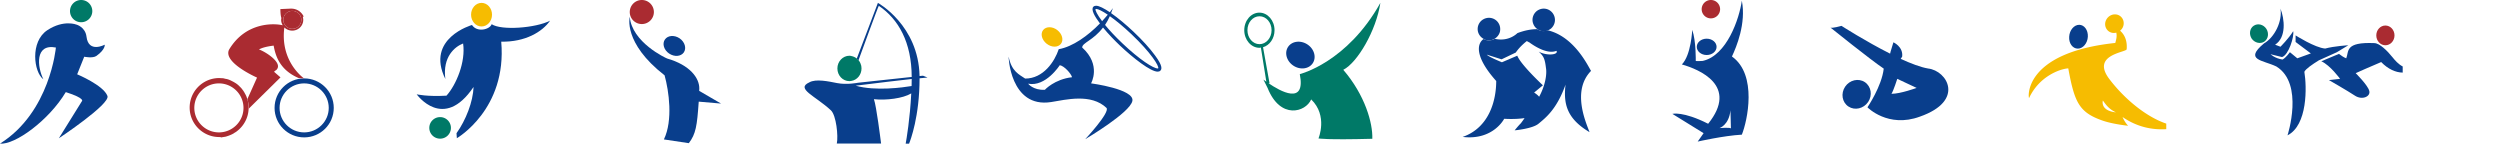 <svg width="870" height="50" fill="none" xmlns="http://www.w3.org/2000/svg"><path d="M836.14 25.265v-2.132c-1.506-.79-2.655-2.092-3.605-3.276-1.704-2.132-4.437-4.856-6.298-4.856-10.299-.434-8.754 2.842-9.744 5.29-.793-.276-1.822-.987-2.535-1.54l-6.14 2.566c3.09 1.382 6.536 6.12 6.536 6.12l-3.882.434s6.456 3.71 9.03 5.408c2.576 1.697 5.586.276 4.992-1.698-.555-2.013-4.714-6.119-4.714-6.119s5.427-2.447 8.873-3.868c2.376 2.447 5.03 3.632 7.486 3.671z" fill="#093E8C"/><path d="M817.205 15.751s-4.872.277-8.041 1.145c-3.565-.276-10.299-4.58-10.299-4.58v2.29l5.308 3.988-4.714 1.697-2.574-2.132s-1.426 2.014-2.575 2.566c-2.733-.434-4.159-1.855-4.159-1.855l4 .987c2.298-.71 4.279-7.146 3.882-9.001-1.584 2.566-4.436 5.408-4.436 5.408l-1.862-.71c4.001-2.566 3.288-9.001 1.862-12.554.713 4.421-2.02 9.988-5.743 12.12-7.011 5.842-.436 5.724 4.317 8.013 9.744 6 3.882 23.963 3.882 23.963 7.01-3.553 6.734-16.857 5.862-22.107.436-.987 2.733-2.566 5.03-3.987l6.299-2.843 3.96-2.408z" fill="#093E8C"/><path d="M830.118 15.751c1.75 0 3.169-1.538 3.169-3.434 0-1.897-1.42-3.435-3.17-3.435s-3.168 1.538-3.168 3.435c0 1.896 1.419 3.434 3.169 3.434z" fill="#AA2B31"/><path d="M787.973 14.488c1.386-.948 1.703-2.921.713-4.461-1.03-1.54-2.97-2.013-4.397-1.066-1.386.908-1.703 2.921-.713 4.461 1.03 1.5 3.01 1.974 4.397 1.066z" fill="#007967"/><path d="M753.861 44.951v-1.934c-7.169-2.409-14.774-8.843-19.844-15.555-6.377-8.448 5.822-9.198 6.06-10.303.277-3.04-.792-5.211-2.297-6.474a3.261 3.261 0 0 0 1.267-2.448c.08-1.776-1.267-3.237-3.05-3.237-1.782 0-3.287 1.46-3.406 3.237-.08 1.777 1.267 3.237 3.05 3.237.277 0 .554-.04.832-.118.277 1.342 0 2.29-.357 3.592-32.678 3.474-30.222 19.66-29.985 19.147 3.526-7.54 10.695-10.107 13.626-10.304 2.179 11.764 3.684 15.317 12.002 18.2 3.684 1.262 8.833 1.776 8.833 1.776s-1.149-1.106-1.94-3.04c4.871 3.356 10.06 4.54 15.21 4.224zM731.8 34.963c1.03 1.46 2.139 3.04 4.555 4.145-5.664-.631-4.555-4.145-4.555-4.145z" fill="#F6BC01"/><path d="M723.084 16.922c1.782 0 3.367-1.855 3.486-4.145.119-2.29-1.228-4.145-3.01-4.145-1.783 0-3.368 1.855-3.486 4.145-.159 2.29 1.188 4.145 3.01 4.145zm-64.18-2.198l-.99 3.277-.158.67C649.2 14.37 640.842 9 640.842 9s-3.327.947-3.842.592c0 0 13.943 11.212 18.538 14.29-.674 6.12-5.665 13.463-5.665 13.463s7.13 7.342 18.26 3.237c15.765-5.527 9.507-15.989 2.852-16.739-2.574-.434-5.98-1.737-9.546-3.355.12-.197.317-.434.515-.79.396-3.474-3.05-4.974-3.05-4.974zm-.673 17.923c.713-1.105 2.02-5.211 2.02-5.211l6.734 3.158s-5.585 2.053-8.754 2.053z" fill="#093E8C"/><path d="M648.962 28.58c-2.218-1.46-5.268-.75-6.853 1.58-1.584 2.368-1.07 5.448 1.149 6.908 2.218 1.46 5.268.75 6.853-1.579 1.584-2.329 1.069-5.408-1.15-6.908zm-46.246-8.92c1.545-3.277 4.99-11.528 3.446-19.423-.871 6.198-5.189 19.107-13.626 20.962-2.258.158-2.416 0-2.416 0s.158-6.869-1.228-10.817c0 0-.356 8.764-3.604 12.041 6.06 1.737 19.844 7.382 9.15 20.647C585.644 38.609 582 39.635 582 39.635l10.853 6.711-2.06 2.922s8.992-2.053 15.37-2.409c1.9-4.697 5.505-20.844-3.447-27.2zm-4.318 24.91s3.288-1.027 3.803-6.198c0 0 .158 5.921.158 6.356-.04-.474-3.96-.158-3.96-.158z" fill="#093E8C"/><path d="M593.923 19.146c1.903 0 3.446-1.272 3.446-2.842s-1.543-2.842-3.446-2.842c-1.903 0-3.446 1.272-3.446 2.842s1.543 2.842 3.446 2.842z" fill="#093E8C"/><path d="M595.388 6.395a3.203 3.203 0 0 0 3.209-3.197A3.203 3.203 0 0 0 595.388 0a3.203 3.203 0 0 0-3.208 3.198 3.203 3.203 0 0 0 3.208 3.197z" fill="#AA2B31"/><path d="M516.209 6.71c.04 0 .04-.039.08-.039-.04.04-.04.04-.08.04zm1.941-.512c-.634 0-1.268.158-1.783.434a3.96 3.96 0 0 1 1.782-.434z" fill="red"/><path d="M516.288 6.671c.04 0 .08-.04.08-.04-.04.04-.04.04-.08.04z" fill="#5DA3F2"/><path d="M553.68 24.673c-1.149-1.895-5.902-11.962-15.091-14.133a4.164 4.164 0 0 1-1.426.277 3.872 3.872 0 0 1-2.219-.672c-2.099 0-4.396.435-6.892 1.382 0 0-2.93 3.119-7.882 1.974a3.873 3.873 0 0 1-2.02.553 3.73 3.73 0 0 1-1.862-.474c-2.218 1.5-3.327 5.961 4.397 14.607 0 6.553-2.297 16.185-11.685 19.462 10.655 1.263 14.458-6.317 14.458-6.317s3.723.277 7.09-.236a29.758 29.758 0 0 1-1.268 1.776c-1.03 1.026-2.178 2.487-2.178 2.487s6.179-.553 8.278-2.29c2.416-2.013 6.338-4.934 9.427-13.62-.752 6.554.317 11.765 8.358 16.542-1.505-3.908-6.1-14.528.515-21.318zm-18.22-6.711c1.663 1.54 2.138 2.329 2.534 5.685.357 1.934-.118 5.882-2.376 10.027-.634-.79-1.743-1.46-1.743-1.46l3.05-2.527s-7.684-7.146-8.912-10.304l-5.348 2.29s-4.832-1.974-5.228-2.645l5.11 1.618 4.95-2.368c1.506-2.25 3.843-3.987 3.843-3.987s.356.197.911.552c-.198-.158-.396-.355-.594-.513 0 0 6.06 4.974 9.982 3.356.871 1.342-3.209 1.894-6.18.276z" fill="#093E8C"/><path d="M520.17 13.461c.832-.513 1.506-1.342 1.783-2.329.04-.158.08-.316.08-.434v-.079c.039-.158.039-.316.039-.513a3.899 3.899 0 0 0-3.922-3.908 3.96 3.96 0 0 0-1.782.434c-.04 0-.08.04-.08.04-.039 0-.039.039-.079.039a3.882 3.882 0 0 0-1.98 3.395c0 .158 0 .355.04.513v.079a3.942 3.942 0 0 0 2.06 2.842l-.04.04a3.73 3.73 0 0 0 1.861.474c.753 0 1.426-.237 2.02-.593zm18.379-2.841h-.04c.08-.04.159-.04.238-.08.357-.158.673-.355.99-.592.08-.04.12-.118.198-.197l.04-.04a3.905 3.905 0 0 0 1.149-2.763c0-2.172-1.743-3.948-3.922-3.948a3.94 3.94 0 0 0-1.505.316c-1.98.829-2.931 3.158-2.06 5.132a3.74 3.74 0 0 0 1.466 1.737h-.08a3.872 3.872 0 0 0 2.219.671c.396.04.871-.04 1.307-.237zm-81.723 11.392c1.36-2.03.546-4.952-1.819-6.526-2.365-1.574-5.385-1.204-6.746.827-1.36 2.03-.546 4.952 1.82 6.526 2.364 1.574 5.384 1.204 6.745-.827z" fill="#093E8C"/><path d="M480.373 1c-11.605 20.805-28.043 24.792-28.043 24.792 2.178 11.093-6.932 5.882-10.893 3.158h.356l-2.257-12.514c2.297-.671 4-3.04 4-5.922 0-3.356-2.376-6.119-5.268-6.119-2.891 0-5.268 2.724-5.268 6.119 0 3.356 2.377 6.119 5.268 6.119.159 0 .357-.04.515-.079l1.901 11.883c-.633-.435-1.03-.75-1.03-.75l1.466 2.92c4.436 11.134 13.27 8.41 15.17 3.988 5.902 5.685 2.536 13.58 2.536 13.58s2.733.553 18.735.119c.198-5.448-2.535-15.199-10.1-24.002 4.911-2.488 11.447-13.62 12.912-23.292zm-42.065 14.37c-2.337 0-4.199-2.171-4.199-4.856 0-2.684 1.862-4.856 4.199-4.856 2.337 0 4.198 2.172 4.198 4.856 0 2.684-1.9 4.856-4.198 4.856z" fill="#007967"/><path d="M364.241 15.225c1.703 1.342 3.921 1.342 4.951.04 1.03-1.303.476-3.435-1.228-4.777-1.703-1.343-3.921-1.343-4.95-.04-1.03 1.303-.476 3.435 1.227 4.777z" fill="#F6BC01"/><path d="M401.95 19.291c-1.782-2.448-4.436-5.369-7.486-8.25-2.456-2.33-5.308-4.738-7.803-6.475.198-.553.435-1.105.633-1.737l-1.07 1.421c-2.02-1.342-3.722-2.25-4.792-2.25-.396 0-.713.118-.95.355-.872.948.356 3.237 2.297 5.803-4.16 4.264-9.427 8.093-14.339 8.962-1.426 4.303-5.347 10.224-11.685 10.224-2.06-1.42-4.713-2.447-5.743-7.58-.12-.63.396 18.002 14.774 15.752 5.15-.829 13.943-3.08 19.29 2.053 1.228 1.618-7.407 10.856-7.407 10.856s15.606-9.198 16.399-13.304c.831-4.105-14.379-6.119-14.379-6.119s3.684-6.355-3.09-12.474c0-1.658 3.843-2.448 7.25-6.948 1.9 2.329 4.238 4.697 5.94 6.316 4.596 4.342 10.616 9.04 13.072 9.04.396 0 .753-.118.95-.355.516-.513.872-1.619-1.86-5.29zm-38.342 11.962c-4.08.197-5.823-2.132-5.823-2.132 6.14 1.224 11.012-6.435 11.012-6.435 1.544.237 3.96 2.921 4.277 4.185-6.14.71-9.466 4.382-9.466 4.382zm19.924-23.884c-1.743-2.33-2.496-3.869-2.258-4.224 0 0 .04-.04.158-.04.713 0 2.14.711 4.08 2.014-.634.71-1.268 1.5-1.98 2.25zm19.527 16.422s-.04.04-.158.04c-1.505 0-6.298-3.04-12.28-8.725-2.574-2.447-4.594-4.618-6.06-6.434.595-.869 1.149-1.895 1.664-3.04 2.1 1.46 4.634 3.553 7.486 6.237 6.892 6.514 9.744 11.212 9.348 11.922zm-81.864 2.553l-1.188.119C319.651 8.777 305.51 1 305.51 1l-7.368 19.423c.199.158.397.355.595.592.871-2.369 6.812-18.673 7.09-18.989 6.852 4.659 11.407 12.673 11.447 24.753l-18.656 2.013s-3.922.79-7.328.118c-2.812-.552-7.407-1.579-9.665-.236-4.832 2.21 2.139 4.697 7.526 9.71 1.862 1.738 2.614 8.962 2.06 11.568h15.408c-.238-1.816-1.624-12.988-2.496-15.436 4.239.474 10.14-.276 12.993-2.013-.436 8.764-1.664 16.028-1.941 17.488h1.188c.475-1.184 3.644-9.474 3.644-22.739 1.782-.197 2.773-.276 2.773-.276l-1.585-.632zm-3.96 3.593c-2.773.473-12.597 1.855-19.45-.119 8.319-1.066 15.092-1.816 19.489-2.329 0 .83-.04 1.619-.04 2.448z" fill="#093E8C"/><path d="M298.143 20.344c-.515-.395-1.149-.71-1.822-.83-.04 0-.08 0-.12-.039-.078 0-.158-.04-.197-.04-.12 0-.238-.039-.396-.039-2.298 0-4.199 1.974-4.199 4.422 0 2.447 1.862 4.421 4.199 4.421.237 0 .435-.04.673-.079 1.98-.315 3.525-2.131 3.525-4.342 0-.277-.04-.592-.079-.869 0-.079-.04-.158-.08-.276 0-.04 0-.079-.039-.118-.158-.632-.475-1.185-.91-1.698-.16-.158-.357-.316-.555-.513z" fill="#007967"/><path d="M239.714 49.82c2.455-3.237 2.852-5.96 3.446-14.448l7.763.67-7.605-4.42c0-.277.04-.554.04-.87 0-3.592-3.209-8.092-11.17-10.382-.555-.197-12.28-5.645-13.032-14.527 0 0-2.456 9.04 12.12 20.37 1.506 5.448 2.971 15.633-.237 22.304l8.675 1.303z" fill="#093E8C"/><path d="M232.861 18.633c1.822 1.224 4.08 1.066 5.11-.394.99-1.461.356-3.632-1.466-4.896-1.822-1.223-4.08-1.066-5.11.395-1.03 1.46-.356 3.671 1.466 4.895z" fill="#093E8C"/><path d="M223.355 8.37a4.192 4.192 0 0 0 4.198-4.185A4.192 4.192 0 0 0 223.355 0a4.192 4.192 0 0 0-4.199 4.185 4.192 4.192 0 0 0 4.199 4.184z" fill="#AA2B31"/><path d="M191.423 7.198c-4.991 2.566-16.953 3.474-20.32 1.224-.673 1.895-5.11 2.96-6.853.276 0 0-16.28 4.619-9.268 18.791-1.03-7.777 3.367-11.29 6.179-12.356.95 6.435-2.416 14.409-5.783 18.16-6.734.394-10.378-.474-10.378-.474s9.308 13.027 19.805-2.566c-.198 5.21-2.693 11.566-5.941 16.106l.118 1.737S176.49 38.03 174.43 14.501c8.318.158 14.3-3.395 16.993-7.303z" fill="#093E8C"/><path d="M167.578 9.211c2.013 0 3.644-1.838 3.644-4.105 0-2.268-1.631-4.106-3.644-4.106-2.012 0-3.644 1.838-3.644 4.106 0 2.267 1.632 4.105 3.644 4.105z" fill="#F6BC01"/><path d="M153.16 48.254a3.757 3.757 0 0 0 3.763-3.75 3.757 3.757 0 0 0-3.763-3.75 3.757 3.757 0 0 0-3.763 3.75 3.757 3.757 0 0 0 3.763 3.75z" fill="#007967"/><path d="M105.848 27.282c-5.704 0-10.299 4.619-10.299 10.264 0 5.685 4.634 10.264 10.299 10.264 5.703 0 10.298-4.58 10.298-10.264 0-5.685-4.634-10.264-10.298-10.264zm0 18.791c-4.714 0-8.556-3.829-8.556-8.527 0-4.698 3.842-8.527 8.556-8.527 4.713 0 8.555 3.83 8.555 8.527 0 4.698-3.842 8.527-8.555 8.527z" fill="#093E8C"/><path d="M86.518 37.862l11.09-10.935-2.217-1.935c.356-.552.713-.355 1.148-1.145 1.347-2.368-4.278-5.921-6.417-6.632.951-.552 2.536-1.026 5.11-1.342.594 3.198 1.901 8.409 8.714 11.29 1.228.08 1.704.119 1.862.119-.277-.197-8.397-5.961-6.852-17.725a3.975 3.975 0 0 0 2.733 1.105c2.139 0 3.842-1.697 3.842-3.75 0-.355-.08-.71-.159-1.066l.317-.079s-1.148-2.882-4.634-2.763l-3.486.157s0 2.132.357 3.12c-.04.197-.08.433-.08.63 0 .711.198 1.343.555 1.896-2.575-.671-12.794-1.421-18.696 8.487-2.179 4.5 9.744 9.712 9.744 9.712l-3.367 7.5c.317.987.476 2.014.476 3.08-.04.079-.04.158-.04.276zm15.21-34.069c1.703 0 3.13 1.382 3.13 3.119a3.13 3.13 0 0 1-3.13 3.118c-1.703 0-3.129-1.381-3.129-3.118 0-1.737 1.426-3.119 3.13-3.119z" fill="#AA2B31"/><path d="M76.893 47.81c.119 0 .237 0 .317-.04.079 0 .158 0 .198-.039.119 0 .198-.04.317-.04.079 0 .158-.039.237-.039.08 0 .198-.04.278-.04.079 0 .158-.039.237-.039.08-.04.159-.04.277-.079.08-.04.159-.04.238-.079.08-.04.159-.04.238-.079.079-.039.158-.039.237-.079.08-.039.159-.039.238-.078.08-.04.159-.08.277-.119.08-.04.12-.04.198-.079.08-.04.198-.079.278-.118.04-.04.119-.04.158-.08a1.19 1.19 0 0 0 .317-.157c.04-.04.08-.04.158-.08.12-.039.198-.118.317-.197.04-.039.08-.039.12-.078.118-.08.237-.158.316-.198.04 0 .04-.04.08-.04l.356-.236s.04 0 .04-.04c.118-.079.237-.197.356-.276 2.258-1.816 3.763-4.58 3.842-7.698v-.316c0-1.066-.158-2.132-.475-3.08-.08-.236-.159-.473-.238-.67 0-.04-.04-.08-.04-.119-.079-.236-.198-.434-.316-.67 0-.04-.04-.08-.04-.08-.119-.197-.238-.434-.357-.631v-.04c-.118-.197-.277-.395-.396-.631-.04-.04-.04-.08-.079-.08-.158-.197-.277-.394-.436-.592l-.04-.039a6.062 6.062 0 0 0-.475-.513l-.04-.04-.514-.513-.08-.079c-.356-.316-.752-.631-1.188-.868-.04-.04-.079-.04-.118-.08a9.08 9.08 0 0 0-.634-.355c-.04 0-.08-.04-.08-.04-.197-.118-.395-.196-.633-.315 0 0-.04 0-.04-.04-.237-.078-.435-.197-.673-.276-.04 0-.08-.04-.119-.04-.238-.078-.475-.157-.713-.197h-.08c-.237-.04-.435-.118-.673-.157-.04 0-.079 0-.118-.04a4.334 4.334 0 0 0-.713-.079h-.159c-.237 0-.515-.04-.752-.04-1.902 0-3.724.514-5.229 1.422-.04 0-.08.04-.08.04-.039.039-.078.039-.118.078C67.941 30.52 66 33.756 66 37.428c0 5.684 4.634 10.264 10.299 10.264h.514c-.04.118.04.118.08.118zm-9.269-10.264c0-4.698 3.842-8.527 8.556-8.527 4.713 0 8.555 3.83 8.555 8.527 0 4.698-3.842 8.527-8.555 8.527-4.714 0-8.556-3.83-8.556-8.527zm34.104-27.516a3.124 3.124 0 0 0 3.13-3.118 3.124 3.124 0 0 0-3.13-3.119A3.124 3.124 0 0 0 98.6 6.912a3.124 3.124 0 0 0 3.13 3.119z" fill="#AA2B31"/><path d="M26.618 8.567S22.182 6.75 16.478 10.5c-6.06 3.987-4.754 14.607-1.387 17.094-2.138-4.303-3.01-12.475 4.357-11.054 0 0-1.98 22.541-19.448 33.437 5.189.513 17.032-8.093 22.895-17.922 7.05 2.25 5.585 3.197 5.585 3.197l-8.002 12.87S38.461 36.2 37.392 33.398c-1.347-3.711-10.537-7.54-10.537-7.54l2.456-6.12s2.931.632 4.239-.276c3.208-2.29 2.891-3.908 2.891-3.908s-5.625 3.04-6.337-2.763c-.396-3.395-3.486-4.224-3.486-4.224z" fill="#093E8C"/><path d="M28.242 7.738a3.875 3.875 0 0 0 3.882-3.87A3.875 3.875 0 0 0 28.242 0a3.875 3.875 0 0 0-3.882 3.869 3.875 3.875 0 0 0 3.882 3.869z" fill="#007967"/></svg>